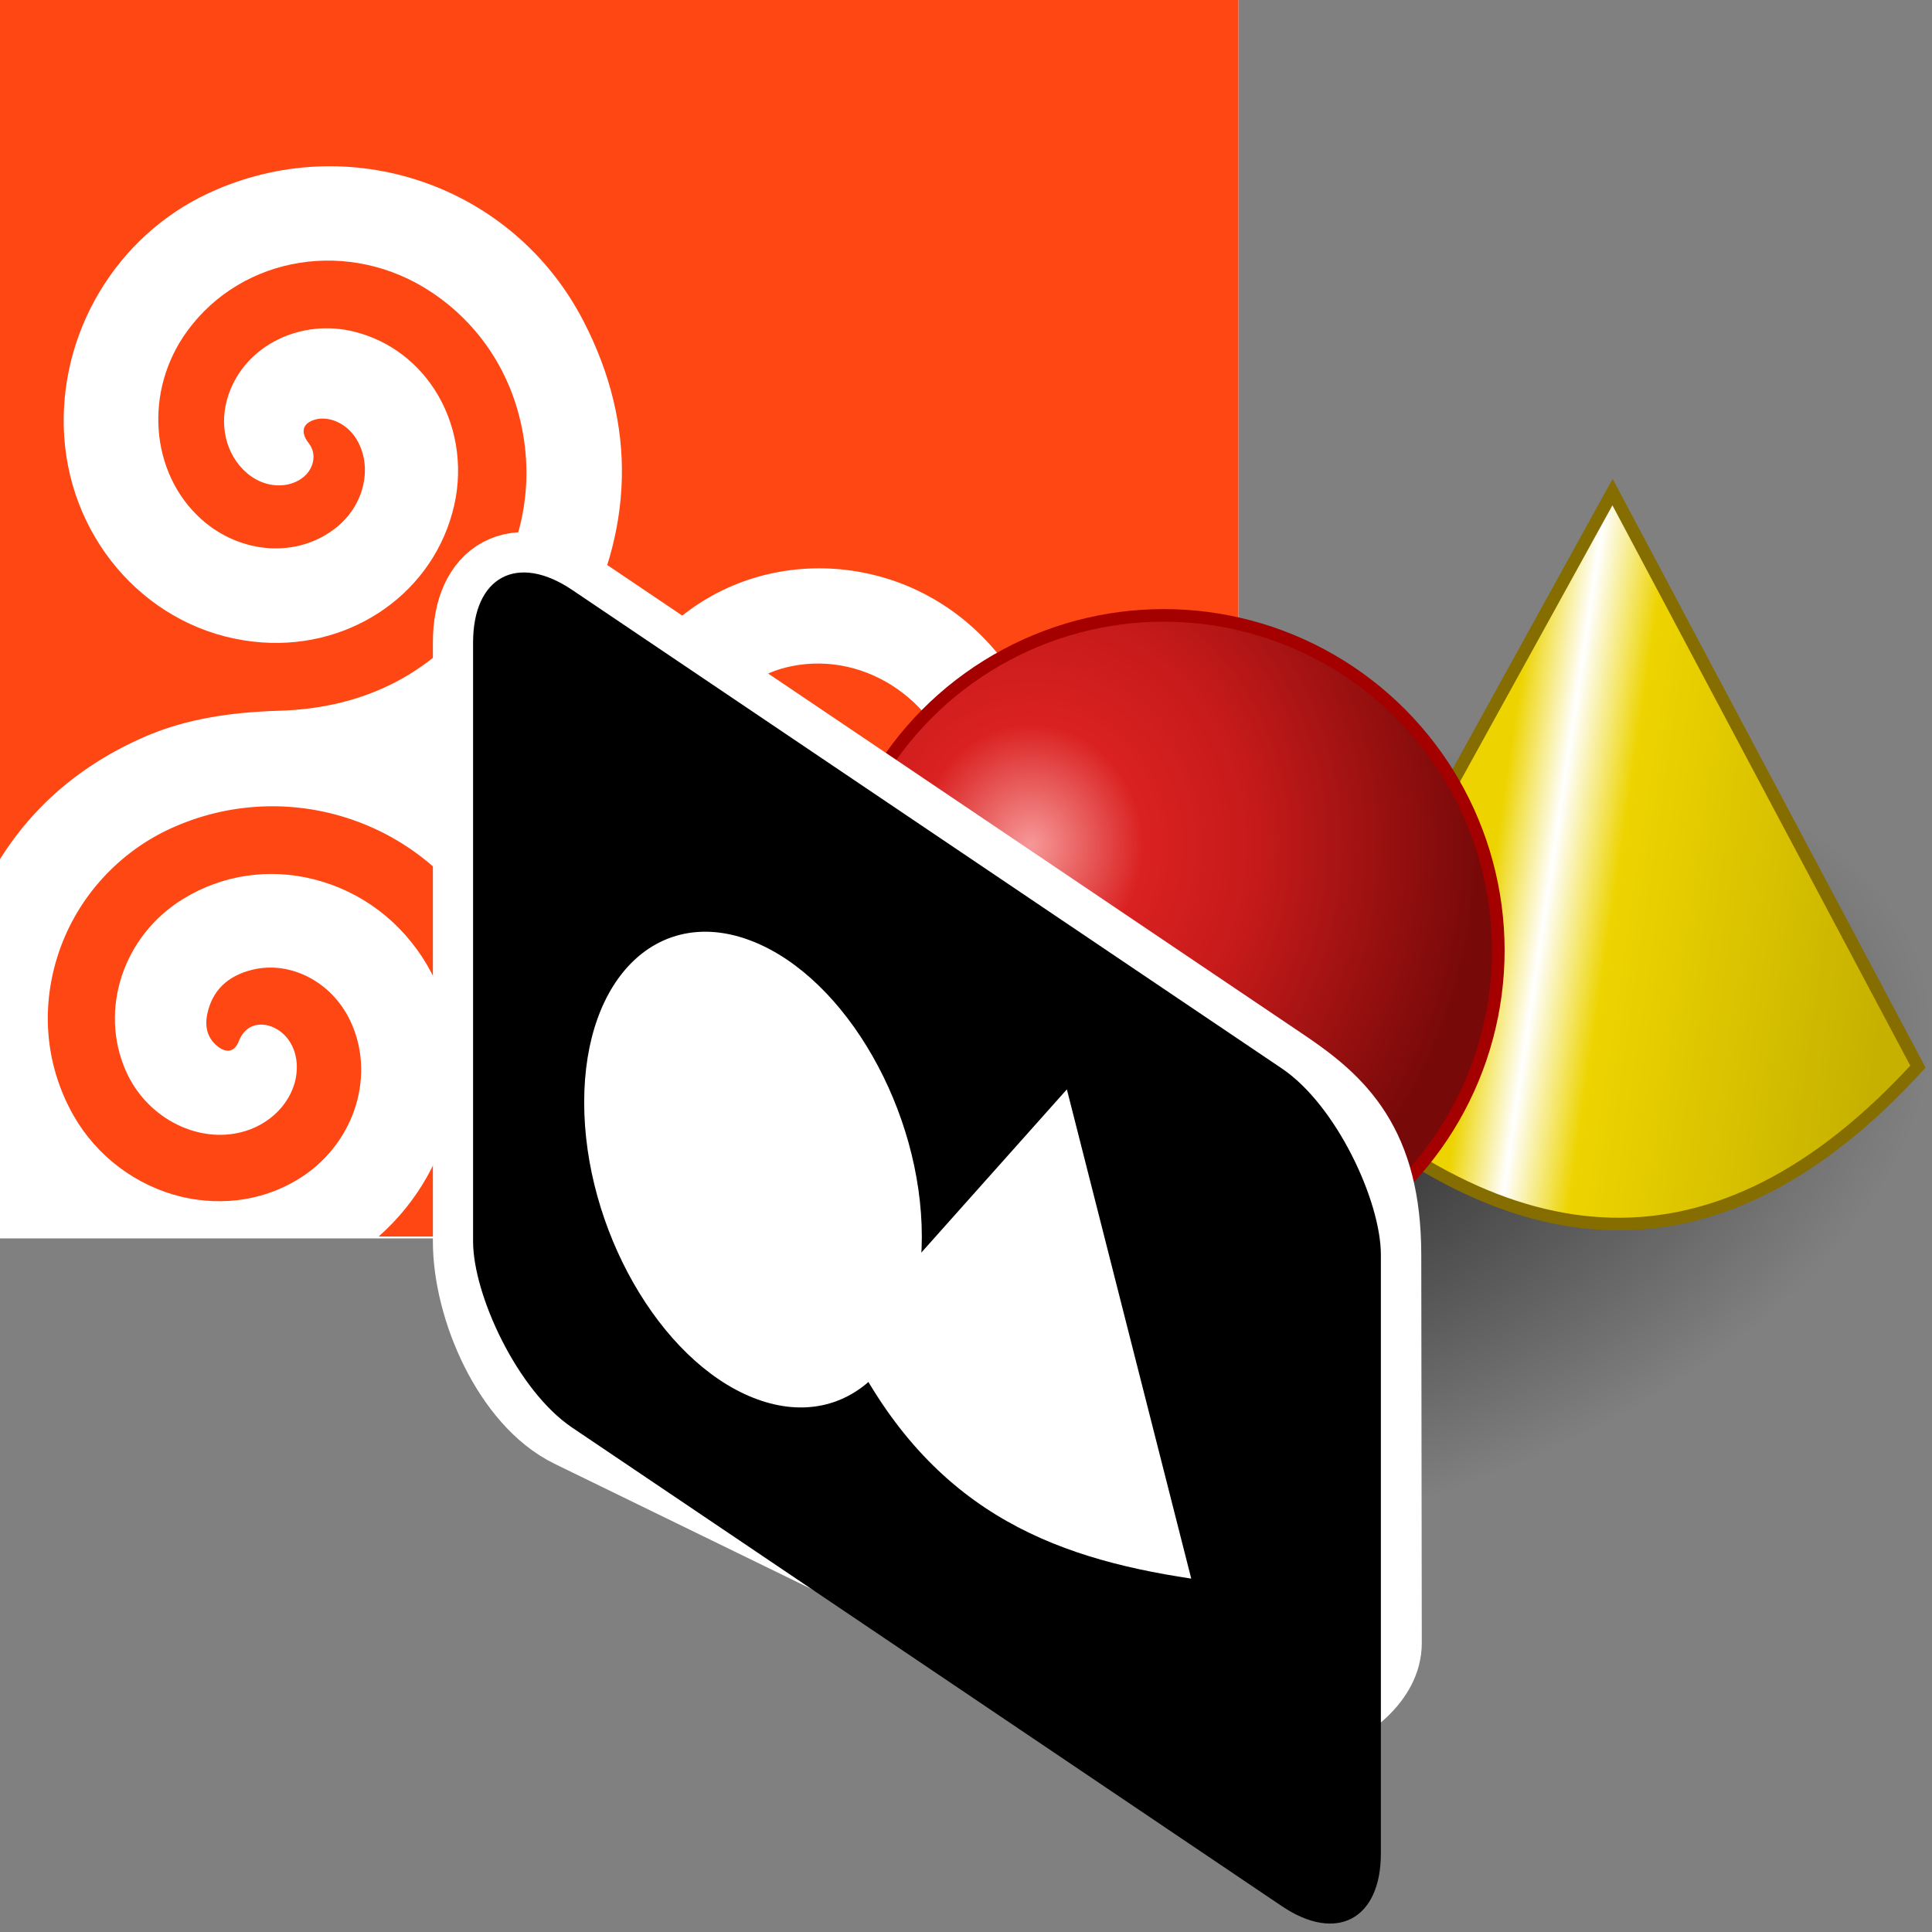 <?xml version="1.0" encoding="UTF-8" standalone="no"?>
<svg
   sodipodi:docname="karmacryptomatte.svg"
   inkscape:version="1.2.1 (9c6d41e, 2022-07-14)"
   width="48px"
   height="48px"
   viewBox="0 0 48 48"
   version="1.1"
   id="SVGRoot"
   xmlns:inkscape="http://www.inkscape.org/namespaces/inkscape"
   xmlns:sodipodi="http://sodipodi.sourceforge.net/DTD/sodipodi-0.dtd"
   xmlns:xlink="http://www.w3.org/1999/xlink"
   xmlns="http://www.w3.org/2000/svg"
   xmlns:svg="http://www.w3.org/2000/svg"
   xmlns:rdf="http://www.w3.org/1999/02/22-rdf-syntax-ns#"
   xmlns:cc="http://creativecommons.org/ns#"
   xmlns:dc="http://purl.org/dc/elements/1.1/">
  <rect x="0" y="0" width="48" height="48" fill="#808080" stroke="none"/>
  <defs
     id="defs7051">
    <linearGradient
       id="linearGradient31615">
      <stop
         style="stop-color:#eeeeec;stop-opacity:1;"
         offset="0"
         id="stop31617" />
      <stop
         style="stop-color:#d2d2cc;stop-opacity:1;"
         offset="1"
         id="stop31619" />
    </linearGradient>
    <radialGradient
       inkscape:collect="always"
       xlink:href="#linearGradient22953"
       id="radialGradient22959"
       cx="28.25"
       cy="25.536"
       fx="28.25"
       fy="25.536"
       r="9.964"
       gradientTransform="matrix(1.673,0,0,0.938,-24.097,11.871)"
       gradientUnits="userSpaceOnUse" />
    <linearGradient
       id="linearGradient22953">
      <stop
         style="stop-color:#000000;stop-opacity:0.658;"
         offset="0"
         id="stop22955" />
      <stop
         style="stop-color:#000000;stop-opacity:0;"
         offset="1"
         id="stop22957" />
    </linearGradient>
    <linearGradient
       inkscape:collect="always"
       xlink:href="#linearGradient22937"
       id="linearGradient22943"
       x1="32.75"
       y1="9.929"
       x2="47.179"
       y2="12.072"
       gradientUnits="userSpaceOnUse"
       gradientTransform="matrix(0.793,0,0,0.794,9.874,12.184)" />
    <linearGradient
       id="linearGradient22937">
      <stop
         style="stop-color:#edd400;stop-opacity:1;"
         offset="0"
         id="stop22939" />
      <stop
         id="stop22949"
         offset="0.125"
         style="stop-color:#edd400;stop-opacity:1;" />
      <stop
         id="stop22947"
         offset="0.25"
         style="stop-color:#ffffff;stop-opacity:1;" />
      <stop
         id="stop22945"
         offset="0.393"
         style="stop-color:#edd400;stop-opacity:1;" />
      <stop
         style="stop-color:#c6b100;stop-opacity:1;"
         offset="1"
         id="stop22941" />
    </linearGradient>
    <radialGradient
       inkscape:collect="always"
       xlink:href="#linearGradient22923"
       id="radialGradient22929"
       cx="23.357"
       cy="9.5"
       fx="23.357"
       fy="9.5"
       r="9.964"
       gradientUnits="userSpaceOnUse"
       gradientTransform="matrix(1.119,-0.014,0.015,1.201,-0.673,9.905)" />
    <linearGradient
       id="linearGradient22923">
      <stop
         style="stop-color:#f79898;stop-opacity:1;"
         offset="0"
         id="stop22925" />
      <stop
         id="stop22933"
         offset="0.25"
         style="stop-color:#da2121;stop-opacity:1;" />
      <stop
         id="stop22931"
         offset="0.5"
         style="stop-color:#c61a1a;stop-opacity:1;" />
      <stop
         style="stop-color:#780909;stop-opacity:1;"
         offset="1"
         id="stop22927" />
    </linearGradient>
  </defs>
  <sodipodi:namedview
     inkscape:grid-bbox="true"
     inkscape:window-maximized="1"
     inkscape:window-y="40"
     inkscape:window-x="0"
     inkscape:window-height="1369"
     inkscape:window-width="2560"
     showgrid="false"
     inkscape:document-rotation="0"
     inkscape:current-layer="layer1"
     inkscape:document-units="px"
     inkscape:cy="18.973214"
     inkscape:cx="25.15625"
     inkscape:zoom="22.4"
     inkscape:pageshadow="2"
     inkscape:pageopacity="0.0"
     borderopacity="1.0"
     bordercolor="#666666"
     pagecolor="#ffffff"
     id="base"
     inkscape:snap-global="false"
     inkscape:pagecheckerboard="0"
     inkscape:showpageshadow="2"
     inkscape:deskcolor="#d1d1d1" />
  <g
     id="layer1"
     inkscape:groupmode="layer"
     inkscape:label="Layer 1">
    <g
       id="g39775"
       transform="scale(0.641)">
      <rect
         style="fill:#ffffff;fill-opacity:1;stroke-width:4;stroke-linecap:square;paint-order:stroke fill markers;stop-color:#000000"
         id="rect35974"
         width="48"
         height="48"
         x="0"
         y="0" />
      <path
         class="st0"
         d="m 0,0 v 33.301 c 1.345,-2.15 3.29,-3.783 5.836,-4.84 v 0 c 1.393,-0.564 2.978,-0.853 4.972,-0.913 3.435,-0.096 6.137,-1.537 8.034,-4.275 1.345,-1.945 1.849,-4.287 1.405,-6.593 -0.42,-2.222 -1.669,-4.119 -3.507,-5.344 -3.158,-2.114 -7.338,-1.453 -9.487,1.501 -1.681,2.306 -1.441,5.5 0.552,7.289 1.537,1.369 3.735,1.513 5.224,0.324 1.105,-0.877 1.441,-2.39 0.769,-3.459 -0.336,-0.528 -0.925,-0.829 -1.453,-0.757 -0.288,0.048 -0.48,0.168 -0.552,0.336 -0.06,0.168 -0.012,0.372 0.168,0.6 0.168,0.216 0.228,0.468 0.168,0.733 -0.06,0.288 -0.252,0.54 -0.54,0.709 -0.612,0.348 -1.417,0.24 -2.018,-0.276 -0.829,-0.709 -1.105,-1.909 -0.709,-3.05 0.648,-1.897 2.798,-2.954 4.888,-2.426 1.369,0.348 2.51,1.225 3.23,2.462 0.781,1.345 0.985,3.002 0.552,4.551 -0.901,3.29 -4.155,5.404 -7.71,4.996 C 5.848,24.426 2.75,21.064 2.486,16.885 2.246,12.934 4.491,9.151 8.094,7.482 13.51,4.972 19.899,7.157 22.625,12.465 c 2.066,4.011 1.969,8.118 -0.288,12.213 -1.609,2.906 -1.825,5.86 -0.648,8.779 1.633,4.023 5.956,6.269 10.088,5.224 3.783,-0.961 6.149,-4.623 5.38,-8.334 -0.636,-3.086 -3.543,-5.116 -6.473,-4.527 -2.222,0.444 -3.759,2.498 -3.411,4.575 0.192,1.153 1.009,2.066 2.042,2.282 0.673,0.144 1.201,0 1.657,-0.42 0.276,-0.264 0.372,-0.552 0.312,-0.901 -0.048,-0.276 -0.228,-0.396 -0.504,-0.36 -0.48,0.072 -0.769,-0.084 -0.925,-0.24 -0.156,-0.144 -0.336,-0.432 -0.288,-0.925 0.06,-0.673 0.636,-1.285 1.381,-1.501 1.333,-0.384 2.858,0.456 3.459,1.909 0.757,1.837 -0.036,4.083 -1.849,5.236 -2.426,1.537 -5.668,0.889 -7.542,-1.489 -2.306,-2.93 -1.837,-7.241 1.069,-9.823 1.717,-1.525 3.951,-2.27 6.269,-2.114 2.426,0.168 4.635,1.297 6.221,3.17 1.753,2.066 2.582,4.696 2.354,7.41 -0.24,2.834 -1.597,5.428 -3.819,7.301 -4.239,3.555 -10.544,3.579 -14.987,0.048 -1.549,-1.237 -2.642,-2.822 -3.495,-4.215 -2.546,-4.131 -7.77,-5.668 -12.141,-3.591 -2.03,0.973 -3.591,2.762 -4.263,4.912 -0.66,2.102 -0.432,4.287 0.624,6.149 0.901,1.585 2.438,2.738 4.203,3.158 1.657,0.384 3.326,0.108 4.696,-0.805 2.042,-1.369 2.822,-3.975 1.813,-6.053 -0.721,-1.489 -2.318,-2.306 -3.783,-1.945 -0.973,0.24 -1.549,0.817 -1.741,1.705 -0.12,0.564 0.036,0.997 0.444,1.297 0.108,0.084 0.288,0.168 0.456,0.12 C 9.067,40.674 9.187,40.542 9.259,40.35 9.367,40.074 9.547,39.87 9.787,39.774 c 0.252,-0.096 0.54,-0.084 0.841,0.06 0.6,0.288 0.949,0.973 0.865,1.753 -0.108,1.093 -1.021,2.054 -2.234,2.318 -1.729,0.384 -3.615,-0.648 -4.383,-2.402 -1.045,-2.378 -0.096,-5.236 2.21,-6.653 1.513,-0.937 3.326,-1.213 5.08,-0.769 1.849,0.468 3.399,1.645 4.383,3.314 2.018,3.471 1.189,7.818 -1.873,10.532 H 48 V 9.2e-7 Z"
         id="path34227"
         style="fill:#ff4713;fill-opacity:1;stroke-width:0.12" />
    </g>
    <ellipse
       style="color:#000000;display:inline;overflow:visible;visibility:visible;fill:url(#radialGradient22959);fill-opacity:1;fill-rule:nonzero;stroke:none;stroke-width:0.65;marker:none;enable-background:accumulate"
       id="path22951"
       transform="matrix(0.966,-0.26,0.26,0.966,0,0)"
       cx="23.16"
       cy="35.82"
       rx="16.668"
       ry="9.345" />
    <path
       style="fill:url(#linearGradient22943);fill-opacity:1;stroke:#866d00;stroke-width:0.313;stroke-linecap:butt;stroke-linejoin:miter;stroke-miterlimit:4;stroke-dasharray:none;stroke-opacity:1"
       d="m 40.063,12.226 -7.874,14.274 c 5.31,4.976 10.479,5.448 15.461,0 z"
       id="path22935"
       inkscape:connector-curvature="0"
       sodipodi:nodetypes="cccc" />
    <ellipse
       style="color:#000000;display:inline;overflow:visible;visibility:visible;fill:url(#radialGradient22929);fill-opacity:1;fill-rule:nonzero;stroke:#a40000;stroke-width:0.313;marker:none;enable-background:accumulate"
       id="path22413"
       cx="28.914"
       cy="23.612"
       rx="8.311"
       ry="8.323" />
    <path
       style="display:inline;overflow:visible;fill:none;stroke:#ffffff;stroke-width:2;marker:none;paint-order:stroke fill markers;enable-background:accumulate"
       d="m 14.215,14.656 17.636,11.892 c 1.363,0.919 2.457,1.934 2.46,4.627 l 0.013,9.645 c 0.002,1.644 -3.427,2.778 -4.905,2.058 L 14.215,35.468 C 12.738,34.748 11.755,32.486 11.755,30.841 V 15.965 c 0,-1.644 1.097,-2.228 2.46,-1.309 z"
       id="rect22407-5"
       sodipodi:nodetypes="sssssssss" />
    <rect
       style="color:#000000;display:inline;overflow:visible;visibility:visible;fill:#000000;fill-opacity:1;fill-rule:nonzero;stroke:none;stroke-width:2.196;stroke-miterlimit:4;stroke-dasharray:none;marker:none;paint-order:stroke fill markers;enable-background:accumulate"
       id="rect22407"
       width="27.206"
       height="20.812"
       x="14.178"
       y="5.071"
       ry="2.968"
       transform="matrix(0.829,0.559,0,1,0,0)" />
    <ellipse
       style="color:#000000;display:inline;overflow:visible;visibility:visible;fill:#ffffff;fill-opacity:1;fill-rule:nonzero;stroke:none;stroke-width:0.295;marker:none;enable-background:accumulate"
       id="path22409"
       transform="matrix(0.929,0.37,0,1,0,0)"
       cx="20.138"
       cy="21.607"
       rx="4.515"
       ry="5.667" />
    <path
       style="fill:#ffffff;stroke:none;stroke-width:0.627"
       d="m 20.994,33.247 5.512,-6.182 3.09,12.155 c -3.513,-0.527 -6.564,-1.719 -8.602,-5.973 z"
       id="path22411"
       inkscape:connector-curvature="0"
       sodipodi:nodetypes="cccc" />
  </g>
</svg>
